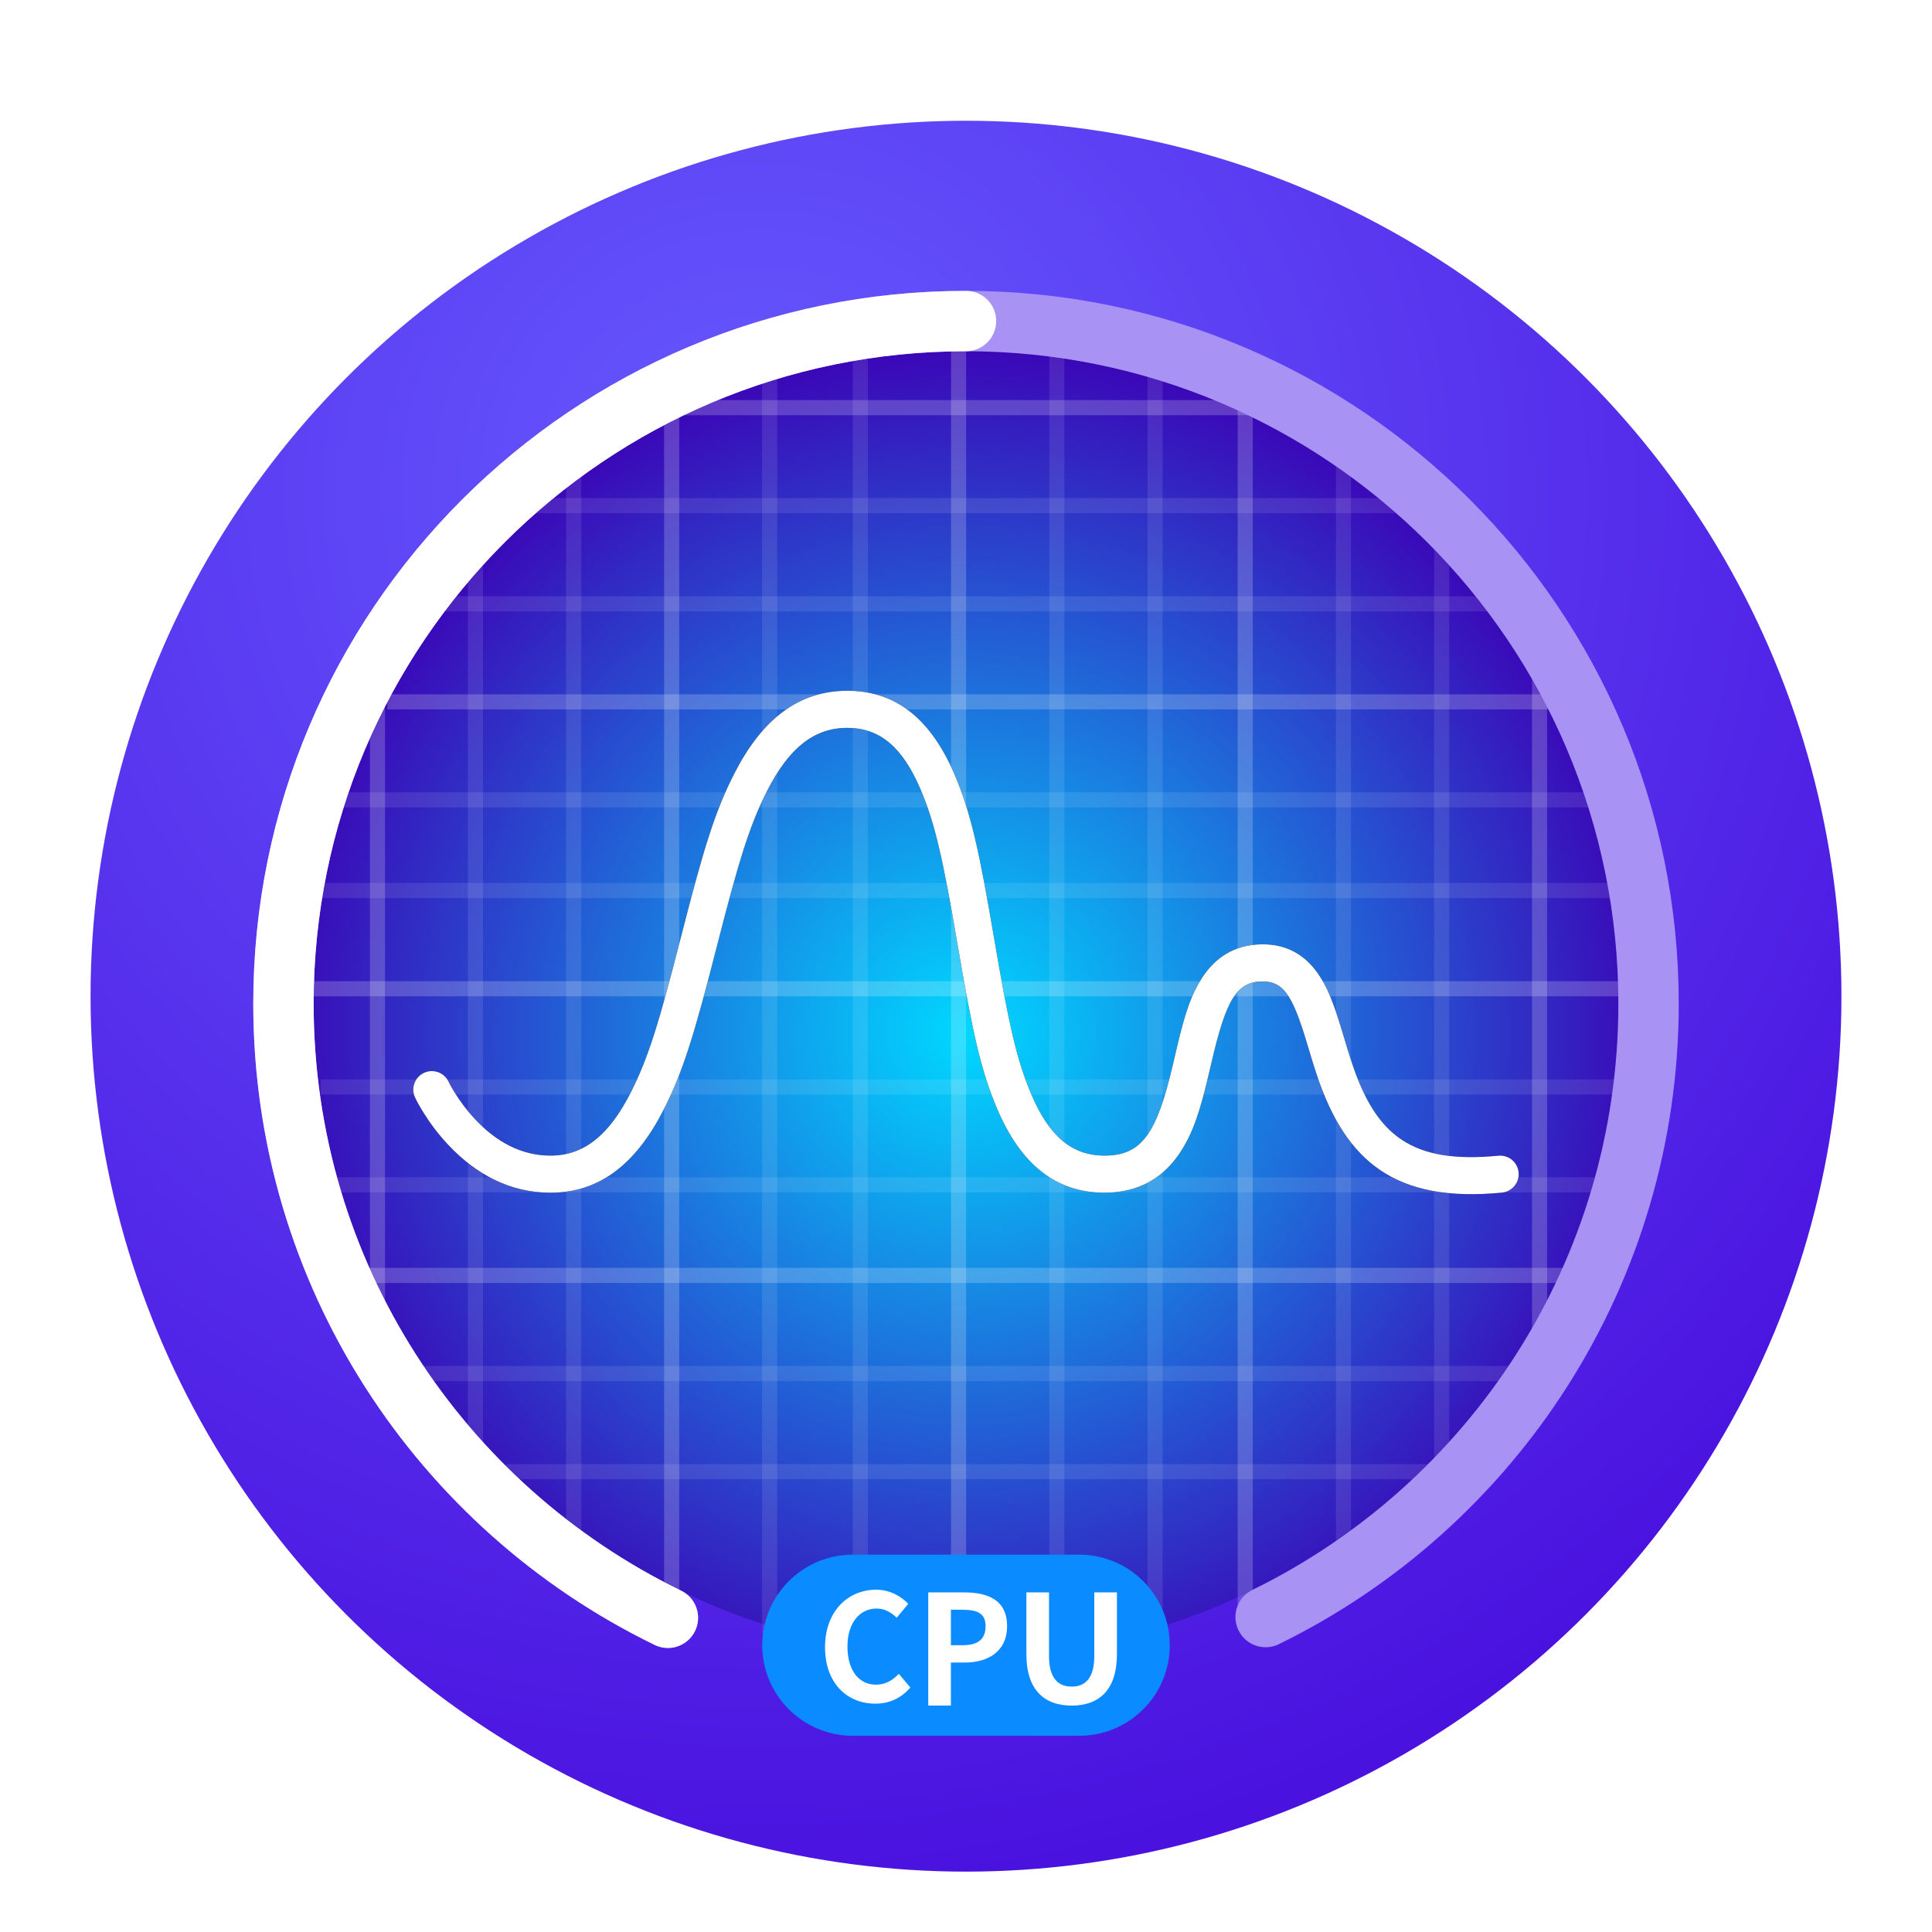 <?xml version="1.0" encoding="UTF-8"?>
<svg width="256px" height="256px" viewBox="0 0 256 256" version="1.1" xmlns="http://www.w3.org/2000/svg" xmlns:xlink="http://www.w3.org/1999/xlink">
    <title>apps/256/deepin-system-monitor</title>
    <defs>
        <filter x="-7.3%" y="-5.6%" width="114.7%" height="114.7%" filterUnits="objectBoundingBox" id="filter-1">
            <feOffset dx="0" dy="4" in="SourceAlpha" result="shadowOffsetOuter1"></feOffset>
            <feGaussianBlur stdDeviation="5" in="shadowOffsetOuter1" result="shadowBlurOuter1"></feGaussianBlur>
            <feColorMatrix values="0 0 0 0 0   0 0 0 0 0   0 0 0 0 0  0 0 0 0.2 0" type="matrix" in="shadowBlurOuter1" result="shadowMatrixOuter1"></feColorMatrix>
            <feMerge>
                <feMergeNode in="shadowMatrixOuter1"></feMergeNode>
                <feMergeNode in="SourceGraphic"></feMergeNode>
            </feMerge>
        </filter>
        <radialGradient cx="38.256%" cy="21.126%" fx="38.256%" fy="21.126%" r="100.21%" id="radialGradient-2">
            <stop stop-color="#665AFF" offset="0%"></stop>
            <stop stop-color="#4300D7" offset="100%"></stop>
        </radialGradient>
        <radialGradient cx="50%" cy="52.28%" fx="50%" fy="52.28%" r="54.424%" id="radialGradient-3">
            <stop stop-color="#00D8FF" offset="0%"></stop>
            <stop stop-color="#3D00B5" offset="100%"></stop>
        </radialGradient>
        <path d="M42.995,129.425 C43.198,129.86 43.572,130.558 44.119,131.434 C45.018,132.874 46.095,134.313 47.359,135.662 C51.062,139.617 55.598,142.039 60.949,142.039 C67.495,142.039 72.294,138.17 75.918,131.076 C78.491,126.038 79.993,121.136 82.991,109.393 C85.891,98.038 87.338,93.316 89.68,88.73 C92.545,83.121 95.863,80.446 100.271,80.446 C104.616,80.446 107.616,83.043 109.97,88.575 C111.913,93.14 112.957,97.858 114.888,109.198 C116.89,120.955 117.975,125.862 120.128,130.92 C123.181,138.092 127.741,142.039 134.35,142.039 C138.871,142.039 142.208,140.098 144.49,136.532 C146.117,133.989 147.023,131.223 148.212,126.143 C148.286,125.827 148.357,125.521 148.5,124.905 C150.455,116.486 151.838,114.043 155.322,114.043 C158.006,114.043 159.232,115.802 161.08,121.895 C161.174,122.202 161.621,123.694 161.749,124.116 C162.022,125.011 162.253,125.744 162.491,126.453 C166.348,137.975 172.948,143.394 187.017,142.028 C188.368,141.897 189.357,140.695 189.226,139.344 C189.095,137.993 187.893,137.004 186.542,137.136 C175.01,138.255 170.342,134.423 167.152,124.893 C166.931,124.233 166.712,123.541 166.452,122.686 C166.327,122.275 165.88,120.786 165.784,120.468 C164.667,116.786 163.88,114.785 162.637,113.003 C160.886,110.49 158.469,109.127 155.322,109.127 C151.505,109.127 148.715,110.972 146.834,114.294 C145.546,116.569 144.865,118.826 143.712,123.794 C143.569,124.411 143.499,124.712 143.426,125.023 C141.304,134.088 139.361,137.124 134.35,137.124 C130.006,137.124 127.006,134.527 124.651,128.995 C122.708,124.43 121.664,119.712 119.734,108.373 C117.732,96.615 116.646,91.709 114.493,86.65 C111.441,79.479 106.88,75.531 100.271,75.531 C93.726,75.531 88.926,79.401 85.303,86.495 C82.73,91.533 81.228,96.435 78.229,108.177 C75.329,119.532 73.882,124.254 71.54,128.84 C68.675,134.449 65.358,137.124 60.949,137.124 C57.125,137.124 53.797,135.347 50.947,132.303 C49.916,131.202 49.028,130.016 48.288,128.831 C48.031,128.42 47.813,128.041 47.633,127.705 C47.531,127.515 47.469,127.39 47.446,127.341 C46.871,126.112 45.408,125.582 44.178,126.157 C42.949,126.733 42.419,128.196 42.995,129.425 Z" id="path-4"></path>
        <filter x="-11.3%" y="-24.7%" width="122.5%" height="149.5%" filterUnits="objectBoundingBox" id="filter-5">
            <feMorphology radius="1" operator="dilate" in="SourceAlpha" result="shadowSpreadOuter1"></feMorphology>
            <feOffset dx="0" dy="0" in="shadowSpreadOuter1" result="shadowOffsetOuter1"></feOffset>
            <feGaussianBlur stdDeviation="4.5" in="shadowOffsetOuter1" result="shadowBlurOuter1"></feGaussianBlur>
            <feColorMatrix values="0 0 0 0 0.243   0 0 0 0 0.424   0 0 0 0 1  0 0 0 1 0" type="matrix" in="shadowBlurOuter1"></feColorMatrix>
        </filter>
    </defs>
    <g id="apps/256/deepin-system-monitor" stroke="none" stroke-width="1" fill="none" fill-rule="evenodd">
        <g id="Group-2" filter="url(#filter-1)" transform="translate(12, 12)">
            <circle id="Oval-3" fill="url(#radialGradient-2)" cx="116" cy="116" r="116"></circle>
            <g id="Group" transform="translate(29.491, 29.491)">
                <circle id="Mask" fill="url(#radialGradient-3)" cx="86.508" cy="87.492" r="86.508"></circle>
                <line x1="44.237" y1="8.525" x2="128.78" y2="8.525" id="Path-6" stroke="#FFFFFF" stroke-width="2" opacity="0.2"></line>
                <line x1="27.525" y1="21.508" x2="148.441" y2="21.508" id="Path-6" stroke="#FFFFFF" stroke-width="2" opacity="0.1"></line>
                <line x1="15.729" y1="34.525" x2="161.22" y2="34.525" id="Path-6" stroke="#FFFFFF" stroke-width="2" opacity="0.1"></line>
                <line x1="9.831" y1="47.508" x2="165.153" y2="47.508" id="Path-6" stroke="#FFFFFF" stroke-width="2" opacity="0.2"></line>
                <line x1="0.983" y1="60.492" x2="174" y2="60.492" id="Path-6" stroke="#FFFFFF" stroke-width="2" opacity="0.1"></line>
                <line x1="0.983" y1="72.508" x2="174" y2="72.508" id="Path-6" stroke="#FFFFFF" stroke-width="2" opacity="0.1"></line>
                <line x1="0" y1="85.525" x2="174.983" y2="85.525" id="Path-6" stroke="#FFFFFF" stroke-width="2" opacity="0.2"></line>
                <line x1="0.983" y1="98.542" x2="174" y2="98.542" id="Path-6" stroke="#FFFFFF" stroke-width="2" opacity="0.1"></line>
                <line x1="2.949" y1="111.508" x2="171.051" y2="111.508" id="Path-6" stroke="#FFFFFF" stroke-width="2" opacity="0.1"></line>
                <line x1="5.508" y1="123.508" x2="166.136" y2="123.508" id="Path-6" stroke="#FFFFFF" stroke-width="2" opacity="0.2"></line>
                <line x1="11.508" y1="136.508" x2="160.237" y2="136.508" id="Path-6" stroke="#FFFFFF" stroke-width="2" opacity="0.1"></line>
                <line x1="25.559" y1="149.508" x2="148.441" y2="149.508" id="Path-6" stroke="#FFFFFF" stroke-width="2" opacity="0.1"></line>
                <line x1="162.508" y1="132.881" x2="162.508" y2="38.508" id="Path-6" stroke="#FFFFFF" stroke-width="2" opacity="0.2"></line>
                <line x1="8.525" y1="133.695" x2="8.525" y2="39.322" id="Path-6" stroke="#FFFFFF" stroke-width="2" opacity="0.2"></line>
                <line x1="21.508" y1="147.953" x2="21.508" y2="24.576" id="Path-6" stroke="#FFFFFF" stroke-width="2" opacity="0.1"></line>
                <line x1="34.525" y1="165.153" x2="34.525" y2="12.78" id="Path-6" stroke="#FFFFFF" stroke-width="2" opacity="0.1"></line>
                <line x1="47.508" y1="166.136" x2="47.508" y2="9.831" id="Path-6" stroke="#FFFFFF" stroke-width="2" opacity="0.2"></line>
                <line x1="60.492" y1="171.051" x2="60.492" y2="3.932" id="Path-6" stroke="#FFFFFF" stroke-width="2" opacity="0.1"></line>
                <line x1="72.508" y1="170.068" x2="72.508" y2="0" id="Path-6" stroke="#FFFFFF" stroke-width="2" opacity="0.1"></line>
                <line x1="85.525" y1="171.051" x2="85.525" y2="0" id="Path-6" stroke="#FFFFFF" stroke-width="2" opacity="0.2"></line>
                <line x1="98.542" y1="170.068" x2="98.542" y2="0" id="Path-6" stroke="#FFFFFF" stroke-width="2" opacity="0.1"></line>
                <line x1="111.559" y1="171.051" x2="111.559" y2="3.932" id="Path-6" stroke="#FFFFFF" stroke-width="2" opacity="0.1"></line>
                <line x1="123.508" y1="168.102" x2="123.508" y2="8.525" id="Path-6" stroke="#FFFFFF" stroke-width="2" opacity="0.2"></line>
                <line x1="136.525" y1="165.153" x2="136.525" y2="12.78" id="Path-6" stroke="#FFFFFF" stroke-width="2" opacity="0.1"></line>
                <line x1="149.542" y1="149.424" x2="149.542" y2="24.576" id="Path-6" stroke="#FFFFFF" stroke-width="2" opacity="0.1"></line>
            </g>
            <path d="M155.701,198.267 C185.748,183.563 206.441,152.69 206.441,116.983 C206.441,67.034 165.949,26.542 116,26.542 C66.051,26.542 25.559,67.034 25.559,116.983 C25.559,152.768 46.343,183.699 76.498,198.364" id="Oval-2" stroke="#A892F3" stroke-width="8" stroke-linecap="round"></path>
            <path d="M116,26.542 C66.051,26.542 25.559,67.034 25.559,116.983 C25.559,152.768 46.343,183.699 76.498,198.364" id="Oval-2" stroke="#FFFFFF" stroke-width="8" stroke-linecap="round" stroke-linejoin="round"></path>
            <g id="Path-5" fill-rule="nonzero">
                <use fill="black" fill-opacity="1" filter="url(#filter-5)" xlink:href="#path-4"></use>
                <use fill="#FFFFFF" xlink:href="#path-4"></use>
            </g>
            <path d="M101,190 L131,190 C137.627,190 143,195.373 143,202 C143,208.627 137.627,214 131,214 L101,214 C94.373,214 89,208.627 89,202 C89,195.373 94.373,190 101,190 Z" id="Rectangle-2" fill="#0A8BFF"></path>
            <path d="M103.987,209.744 C105.875,209.744 107.428,208.997 108.627,207.601 L107.094,205.792 C106.307,206.637 105.324,207.227 104.085,207.227 C101.785,207.227 100.291,205.32 100.291,202.155 C100.291,199.028 101.942,197.141 104.144,197.141 C105.245,197.141 106.091,197.652 106.818,198.36 L108.352,196.512 C107.408,195.529 105.934,194.644 104.085,194.644 C100.409,194.644 97.322,197.456 97.322,202.253 C97.322,207.109 100.311,209.744 103.987,209.744 Z M111,210 L111,195 L115.744,195 C118.969,195 121.446,196.04 121.446,199.481 C121.446,202.803 118.949,204.298 115.823,204.298 L114,204.298 L114,210 L111,210 Z M114,201.997 L115.626,201.997 C117.632,201.997 118.595,201.152 118.595,199.481 C118.595,197.79 117.534,197.3 115.528,197.3 L114,197.3 L114,201.997 Z M130,210 C133.559,210 136,208.014 136,203.178 L136,195 L133,195 L133,203.433 C133,206.461 131.73,207.483 130,207.483 C128.289,207.483 127,206.461 127,203.433 L127,195 L124.002,195 L124.002,203.178 C124.002,208.014 126.461,210 130,210 Z" id="CPU" fill="#FFFFFF"></path>
        </g>
        <g id="Guide-256" transform="translate(8, 8)"></g>
    </g>
</svg>